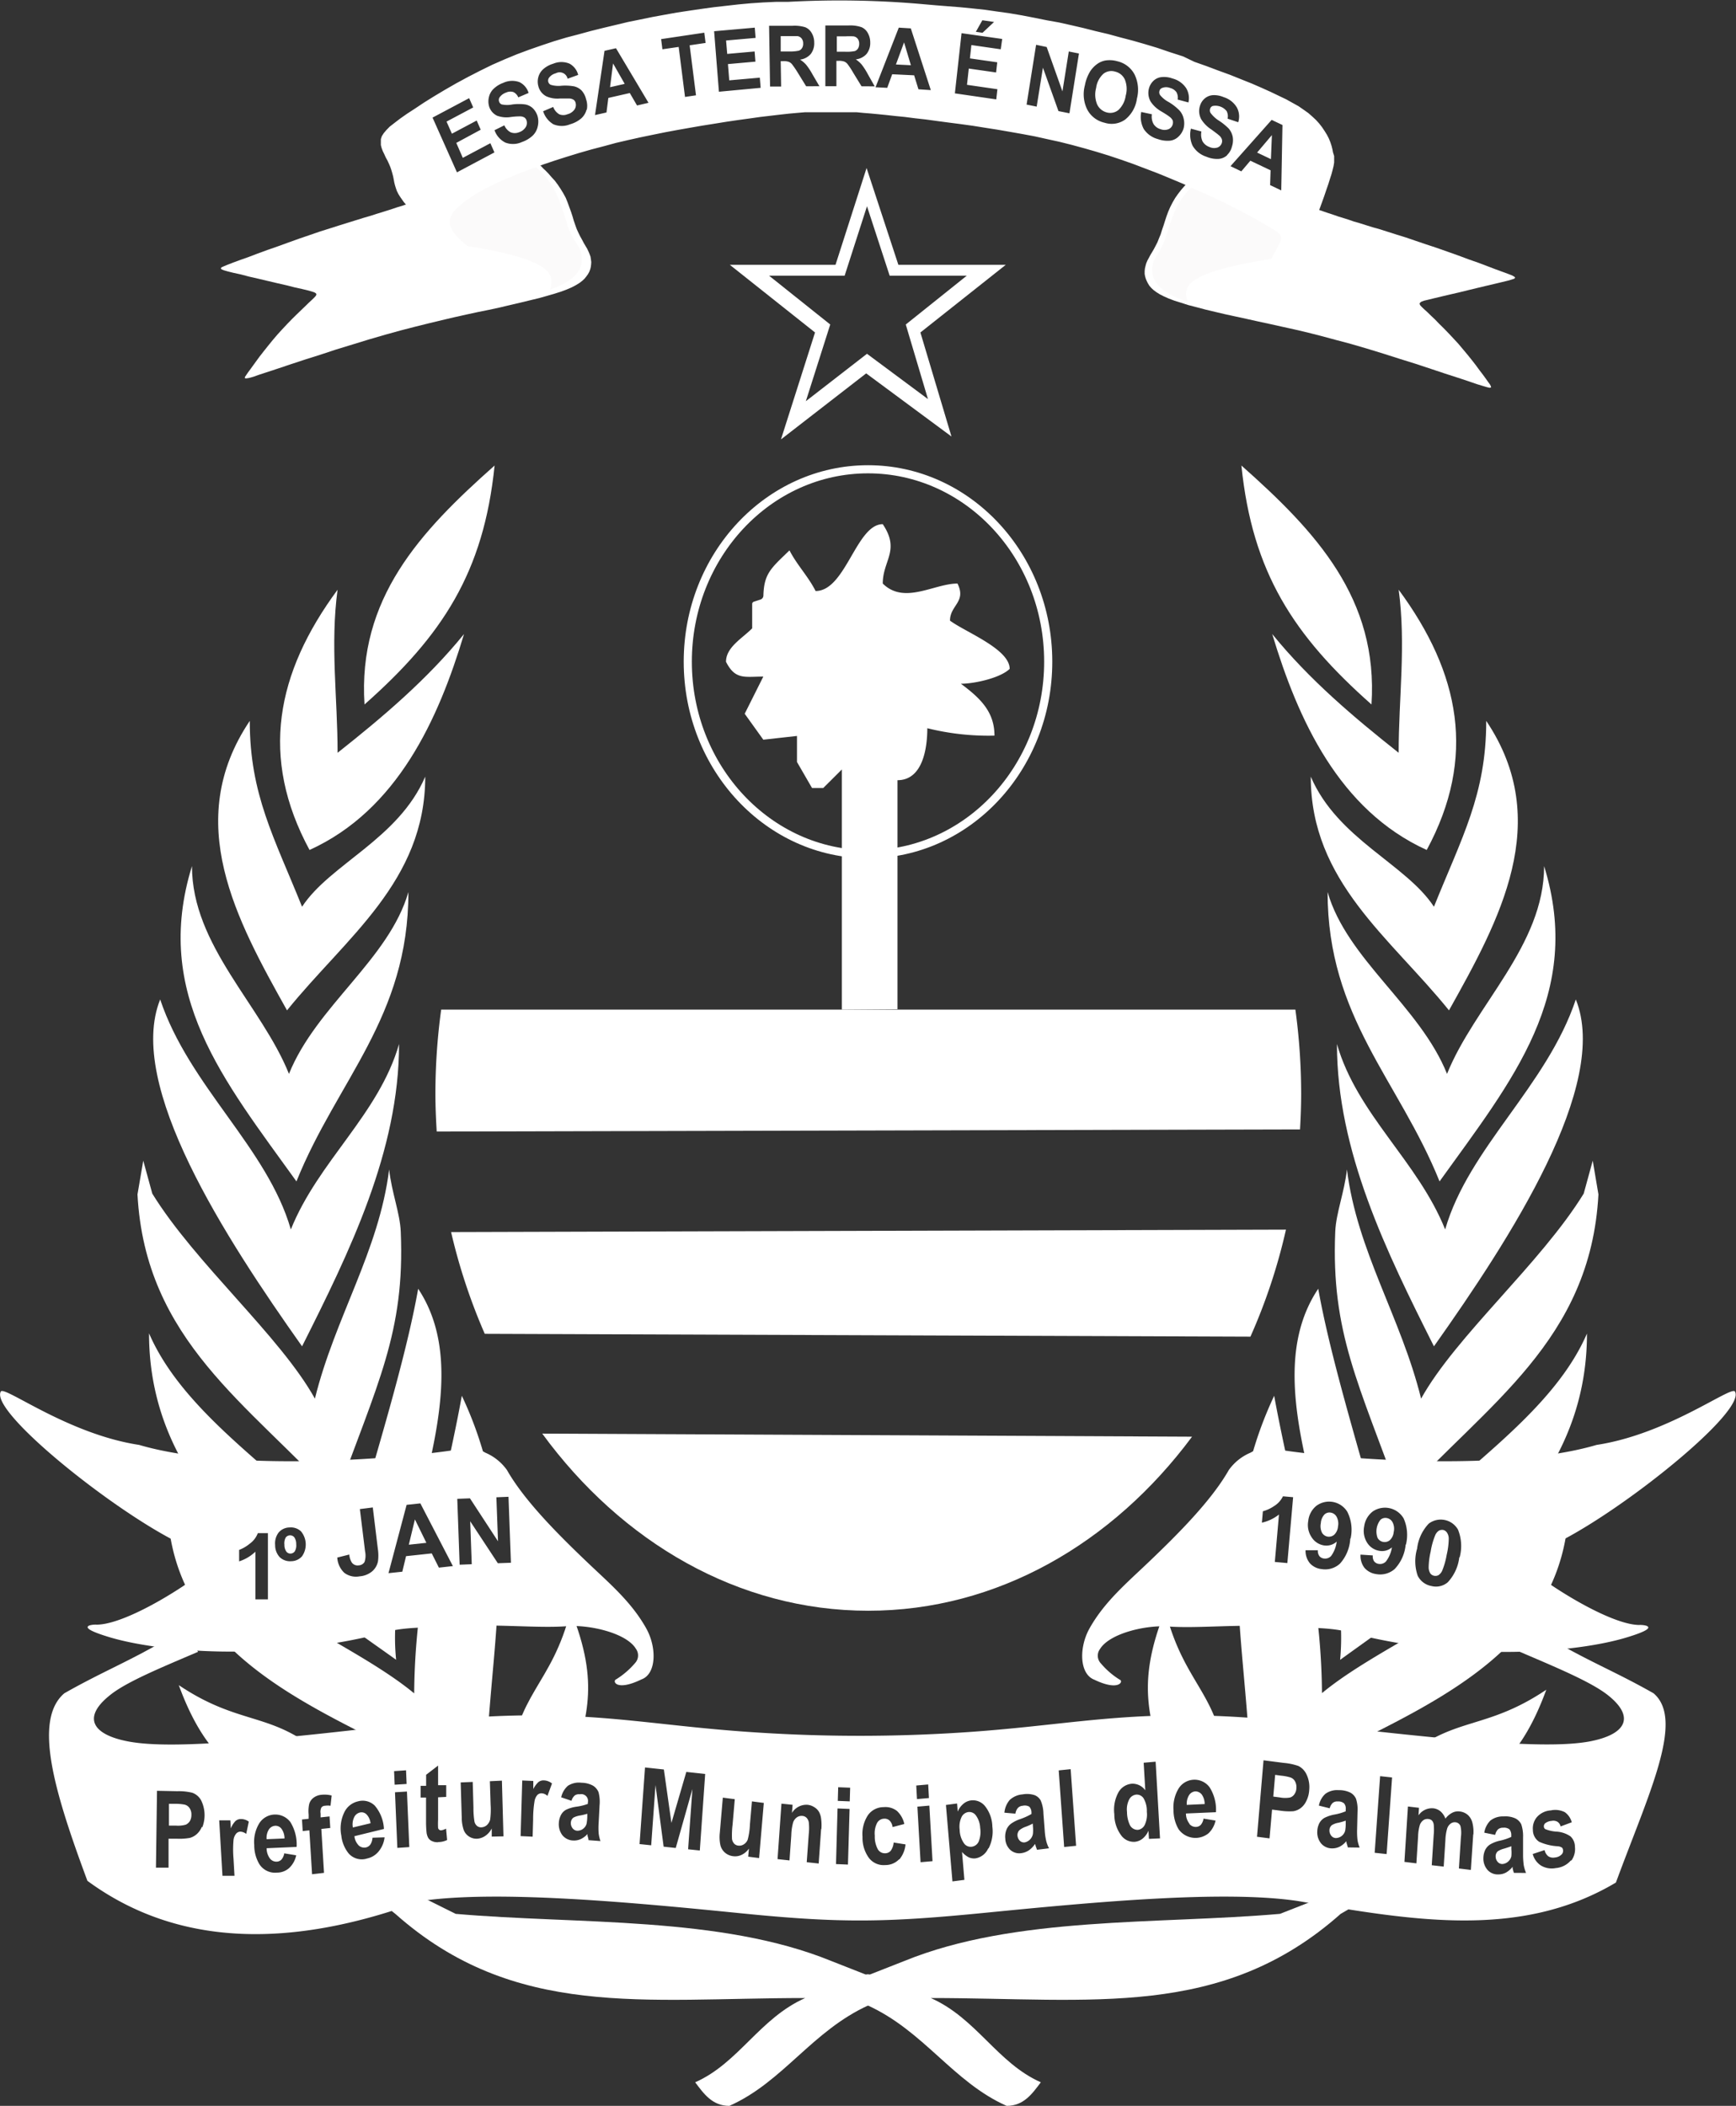 <svg xmlns="http://www.w3.org/2000/svg" xmlns:xlink="http://www.w3.org/1999/xlink" viewBox="0 0 213.51 258.93"><rect x="0" y="0" width="213.51" height="258.93" fill="#333333" stroke="none"/><defs><style>.cls-1,.cls-5{fill:none;}.cls-2{clip-path:url(#clip-path);}.cls-3{fill:#fff;}.cls-3,.cls-4,.cls-5{fill-rule:evenodd;}.cls-4{fill:#f4f2f2;opacity:0.38;}.cls-5{stroke:#fff;stroke-miterlimit:10;}</style><clipPath id="clip-path" transform="translate(-68.98 -99.51)"><rect class="cls-1" width="353.73" height="500.27"/></clipPath></defs><title>Brasao_1</title><g id="Layer_2" data-name="Layer 2"><g id="Layer_1-2" data-name="Layer 1"><g class="cls-2"><path class="cls-3" d="M192.68,132.07H179.47l-3.91-11.9-3.82,11.9h-13l10.48,8.32-4.19,13.15,10.48-8.12L186,153.18l-3.82-12.79Zm-9.57,16.51-7.5-5.57-7.52,5.83,3-9.43-7.52-6h9.29l2.75-8.54,2.79,8.54h9.48l-7.5,6Z" transform="translate(-68.98 -99.51)"/><path class="cls-3" d="M175.62,346.05c7,3.16,10.56,9.46,17.17,12.39,2.1,0,3.15-1.5,4.2-2.9-5.37-2.38-7.9-7.86-13.53-10.36,19.85,0,35.77,2.64,50.41-10.35l4.64-2.7c-2.54,0-.63-.79-3.2-.79l-.46-.82.46.82-8.91,3.49c-15,1.31-32.59.24-46.21,5.8l-4.2,1.65h-.37Z" transform="translate(-68.98 -99.51)"/><path class="cls-3" d="M175.85,346.05c-7,3.16-10.56,9.46-17.17,12.39-2.1,0-3.15-1.5-4.2-2.9,5.37-2.38,7.9-7.86,13.53-10.36-19.85,0-35.77,2.64-50.41-10.35l-3.89-3.07c2.54,0,1.75-.41,4.31-.41l.47-.83-.47.83,7,3.48c15,1.31,32.59.24,46.21,5.8l4.2,1.65h.37Z" transform="translate(-68.98 -99.51)"/><path class="cls-3" d="M215.73,316.33c1.32,0,2.63-.12,3.94-.22-.9-8.51-5.12-9.59-7.37-18.6-3.7,9.19-1.84,13.23-.11,19.79A5.26,5.26,0,0,1,215.73,316.33Z" transform="translate(-68.98 -99.51)"/><path class="cls-3" d="M241.65,315.76c2.12,1.37,4.2,2.78,6.29,3.92a1.62,1.62,0,0,1,.64.7c4.37-2.8,7.71-5.28,10.58-13.11C251.62,312.34,247.78,310.48,241.65,315.76Z" transform="translate(-68.98 -99.51)"/><path class="cls-3" d="M258.63,289c.23.69-2.85.58-3.37,1.08-.36.34-.2.27-.63.67s2.56,3.05,2.11,3.38l-.08,0a3.79,3.79,0,0,1-2.05.9c-.5.09-.89-.52-1.1-.88a2.3,2.3,0,0,1-.17-.39c-7.06,5.32-16.23,9.34-21.77,13.93A83.36,83.36,0,0,0,230.33,294c-1.56,0-3.32.18-4.74-.49-2-.9-2.61-3.18-2.69-5.18s-.43-4.79.61-6.71a4.94,4.94,0,0,1,3.86-2.24c-.59-2.72-1.17-5.46-1.68-8.25-7.42,15.79-3.6,29-2.94,45.4a4,4,0,0,1,2.31-2.08c2.17-.79,4.74-.42,7-.13a1.48,1.48,0,0,1,1,.75c13.31-6.7,28.88-13.42,28.88-31.23A19.62,19.62,0,0,1,258.63,289Z" transform="translate(-68.98 -99.51)"/><path class="cls-3" d="M231.7,282.41a14.08,14.08,0,0,1,5.67.78l.25.11c-2.27-8.11-5.17-17.77-6.51-25.33-4.7,7-2.82,16.19-.52,25.29A1.39,1.39,0,0,1,231.7,282.41Z" transform="translate(-68.98 -99.51)"/><path class="cls-3" d="M241.75,297.85c-2.73-.88-5.52-1.52-8.3-2.19h0a28.75,28.75,0,0,1,.35,7.94C236.4,301.72,239.09,299.82,241.75,297.85Z" transform="translate(-68.98 -99.51)"/><path class="cls-3" d="M245.62,283.75a7.46,7.46,0,0,1,3.86,8c8.26-7.28,14.68-16,14.68-28.27C260.71,271.45,252.56,277.54,245.62,283.75Z" transform="translate(-68.98 -99.51)"/><path class="cls-3" d="M264.87,242.22l-1.11,4.05c-5.29,8.6-15.71,17.49-20,25.21-2.47-10-7.88-18.13-9.12-28.18-.32,2.83-1.34,5.35-1.44,7.65-.52,12.45,2.89,18.62,8,32.88,10.63-11.67,23.41-19.47,24.37-37.46Z" transform="translate(-68.98 -99.51)"/><path class="cls-3" d="M262.79,222.4c-3.59,10.71-13.17,18.21-16.07,28.28-3.38-8.42-10.81-14.12-13.31-22.8,0,13.17,6.09,25.56,11.93,37.17,9.41-13.29,21.68-32.15,17.45-42.65" transform="translate(-68.98 -99.51)"/><path class="cls-3" d="M258.89,206c0,9.79-8.54,17.11-11.94,25.55-3.35-8.34-12.31-14.09-14.69-22.36,0,15.43,8.76,23.13,13.77,35.58,8.94-12.44,17.73-23,12.86-38.77" transform="translate(-68.98 -99.51)"/><path class="cls-3" d="M251.77,188.19c0,9-3,14.28-6.43,22.81-3.43-5.25-11.84-8.3-15.15-16,0,12.91,9.79,19.8,17,28.74,6.2-11.09,12.89-23.21,4.59-35.58" transform="translate(-68.98 -99.51)"/><path class="cls-3" d="M241,172c.92,6.82,0,13.33,0,20.07-5.55-4.39-11-9-15.55-14.6,3.16,10.49,8.2,21.64,19,26.55,6.15-11.38,4.12-21.74-3.45-32" transform="translate(-68.98 -99.51)"/><path class="cls-3" d="M237.66,186.13c.85-13-6.8-21.23-16-29.38,1.34,13.16,6.44,20.92,16,29.38" transform="translate(-68.98 -99.51)"/><path class="cls-3" d="M131.78,317.16c2.5-.09,5,.07,7.48.21,1.74-6.61,3.63-10.64-.09-19.86-2.34,9.38-6.83,10.14-7.47,19.66Z" transform="translate(-68.98 -99.51)"/><path class="cls-3" d="M106.16,320a18.6,18.6,0,0,0,4.19-2.6.69.69,0,0,1,.13-.11l-.79-1c-6.86-6.65-10.7-4.2-18.72-9.58,3.6,9.82,8,11.22,14.14,15.4A3,3,0,0,1,106.16,320Z" transform="translate(-68.98 -99.51)"/><path class="cls-3" d="M129.32,281.82a46,46,0,0,0-3.54-10.69c-.66,3.63-1.44,7.17-2.21,10.69Z" transform="translate(-68.98 -99.51)"/><path class="cls-3" d="M122.14,294.07l-1,0a84.08,84.08,0,0,0-1.22,13.65c-4.41-3.65-11.12-6.94-17.24-10.81l0,0a1,1,0,0,1-1.17.32.68.68,0,0,1-.36-.1,6.1,6.1,0,0,1-1.54-1.22,36.94,36.94,0,0,1-2.38-5.42c-4.11-3-5.9-2.53-7.68-6.65,0,16.83,13.9,23.75,26.66,30.11,4.21-.63,8.48-.14,12.71-.58.43-6.87,1.27-13.21,1.38-19.49C127.56,294,124.85,294.14,122.14,294.07Z" transform="translate(-68.98 -99.51)"/><path class="cls-3" d="M117.79,297.44a9.2,9.2,0,0,1-4.56-.63,4.67,4.67,0,0,1-1.66-1.24l-.37.09c-1,.22-1.37-1.36-1.51-2.36a1.68,1.68,0,0,0-.41-.17c-1.77-.48-1.59-5.58.34-5.81-7.45-7.52-18.2-14.36-22.31-23.87,0,10.7,4.91,18.72,11.65,25.44.16-1.21.68-2.23,1.57-2.23h5.67c2.17,0,2.15,6,0,6h-3.13c4.63,3.94,9.77,7.47,14.63,10.93A26.51,26.51,0,0,1,117.79,297.44Z" transform="translate(-68.98 -99.51)"/><path class="cls-3" d="M121.41,281.15c2-8.39,3.29-16.72-1-23.18-1.23,6.95-3.78,15.68-6,23.36A54.41,54.41,0,0,1,121.41,281.15Z" transform="translate(-68.98 -99.51)"/><path class="cls-3" d="M86.6,242.22l1.11,4.05c5.3,8.6,15.71,17.49,20,25.21,2.47-10,7.88-18.13,9.13-28.18.31,2.83,1.33,5.35,1.43,7.65.53,12.45-2.89,18.62-8,32.88-10.64-11.67-23.42-19.47-24.38-37.46Z" transform="translate(-68.98 -99.51)"/><path class="cls-3" d="M88.68,222.4c3.59,10.71,13.17,18.21,16.07,28.28,3.39-8.42,10.81-14.12,13.31-22.8,0,13.17-6.09,25.56-11.93,37.17-9.41-13.29-21.68-32.15-17.45-42.65" transform="translate(-68.98 -99.51)"/><path class="cls-3" d="M92.59,206c0,9.79,8.54,17.11,11.93,25.55,3.36-8.34,12.31-14.09,14.69-22.36,0,15.43-8.76,23.13-13.77,35.58-8.94-12.44-17.73-23-12.85-38.77" transform="translate(-68.98 -99.51)"/><path class="cls-3" d="M99.7,188.19c0,9,3,14.28,6.43,22.81,3.44-5.25,11.84-8.3,15.15-16,0,12.91-9.79,19.8-17,28.74-6.2-11.09-12.89-23.21-4.59-35.58" transform="translate(-68.98 -99.51)"/><path class="cls-3" d="M110.5,172c-.92,6.82,0,13.33,0,20.07,5.55-4.39,11-9,15.55-14.6-3.15,10.49-8.2,21.64-19,26.55-6.15-11.38-4.12-21.74,3.45-32" transform="translate(-68.98 -99.51)"/><path class="cls-3" d="M113.81,186.13c-.84-13,6.8-21.23,16-29.38-1.34,13.16-6.44,20.92-16,29.38" transform="translate(-68.98 -99.51)"/><path class="cls-3" d="M104.63,288.29a.65.65,0,0,0-.51.27,1.48,1.48,0,0,0-.16.88,1.43,1.43,0,0,0,.24.85.62.62,0,0,0,.53.24.66.66,0,0,0,.51-.28,1.47,1.47,0,0,0,.17-.88,1.43,1.43,0,0,0-.24-.85A.66.66,0,0,0,104.63,288.29Z" transform="translate(-68.98 -99.51)"/><path class="cls-3" d="M148.46,299.73c-1.83-3.28-4.57-5.57-7.25-8.13-3.63-3.46-7.75-7.59-9.88-11.34a6.27,6.27,0,0,0-2.65-2.13,4.14,4.14,0,0,0-3.16-.43c-7,1.14-27.73,2.9-39.43-.53-8.71-1.32-16.44-7.21-17-6.58-1.86,3,22.44,21.39,26.35,19.81,3.76-.71-9.55,8.87-14.57,8.87a2.83,2.83,0,0,0-.87.09c-.57.22-.27.63,2.4,1.44,6,1.82,19.68,3.09,33.79-.52,2.4-.82,6.07-.62,9.44-.82,4.62-.28,9.55.27,13.11,0,2.75-.2,7.28.83,8.45,2.78a1.38,1.38,0,0,1-.11,1.76,9.94,9.94,0,0,1-2.33,2c-.48.2,0,1.52,3.13,0C149.71,305.34,149.78,302.09,148.46,299.73Zm-48.07-3.57V290.3a5.17,5.17,0,0,1-2,1.19v-1.41a4.63,4.63,0,0,0,1.3-.76,2.84,2.84,0,0,0,1-1.3h1.24l0,8.14Zm5.74-5.3a1.79,1.79,0,0,1-1.34.61,1.83,1.83,0,0,1-1.4-.49,2.14,2.14,0,0,1-.57-1.5,2.17,2.17,0,0,1,.44-1.55,1.79,1.79,0,0,1,1.35-.61,1.81,1.81,0,0,1,1.39.48,2.53,2.53,0,0,1,.13,3.06Zm9.34.61a2.19,2.19,0,0,1-.7,1.23,2.72,2.72,0,0,1-1.56.63,2.38,2.38,0,0,1-1.88-.43,2.8,2.8,0,0,1-.87-1.88l1.48-.37a2.16,2.16,0,0,0,.32,1,.88.88,0,0,0,.84.33.87.87,0,0,0,.71-.41,2.48,2.48,0,0,0,.07-1.31l-.64-5.2,1.59-.2.62,5.09A5.46,5.46,0,0,1,115.47,291.47Zm7.49.79-.88-1.75-3.16.34-.46,1.91-1.7.18,2.23-8.4,1.69-.18,4,7.71Zm7.25-.54-3.4-5.16.19,5.28-1.49.06-.29-8.1,1.56-.06,3.45,5.28-.2-5.41,1.49-.06.3,8.11Z" transform="translate(-68.98 -99.51)"/><polygon class="cls-3" points="50.28 189.93 52.44 189.7 51.03 186.82 50.28 189.93"/><path class="cls-3" d="M232.62,285.49a.88.88,0,0,0-.75.24,1.69,1.69,0,0,0-.44,1.06,1.8,1.8,0,0,0,.15,1.19,1,1,0,0,0,.71.47,1,1,0,0,0,.8-.25,1.58,1.58,0,0,0,.45-1,1.79,1.79,0,0,0-.18-1.21A1,1,0,0,0,232.62,285.49Z" transform="translate(-68.98 -99.51)"/><path class="cls-3" d="M239.53,286.16a.9.9,0,0,0-.76.21,2.31,2.31,0,0,0-.36,2.24,1,1,0,0,0,1.5.28,1.55,1.55,0,0,0,.48-1,1.75,1.75,0,0,0-.14-1.21A1,1,0,0,0,239.53,286.16Z" transform="translate(-68.98 -99.51)"/><path class="cls-3" d="M256,290.4c3.91,1.58,28.22-16.83,26.35-19.81-.57-.63-8.29,5.26-17,6.58-11.7,3.43-32.41,1.67-39.43.53a4.11,4.11,0,0,0-3.15.43,6.24,6.24,0,0,0-2.66,2.13c-2.13,3.75-6.25,7.88-9.88,11.34-2.68,2.56-5.41,4.85-7.25,8.13-1.32,2.36-1.25,5.61.59,6.31,3.08,1.48,3.61.16,3.13,0a9.69,9.69,0,0,1-2.32-2,1.37,1.37,0,0,1-.12-1.76c1.18-1.95,5.7-3,8.46-2.78,3.55.25,8.49-.3,13.1,0,3.37.2,7,0,9.45.82,14.1,3.61,27.83,2.34,33.78.52,2.67-.81,3-1.22,2.4-1.44a2.83,2.83,0,0,0-.87-.09C265.59,299.27,252.28,289.69,256,290.4Zm-28.69,1.3-1.54-.14.51-5.83a5.23,5.23,0,0,1-2.1,1l.12-1.4a4.62,4.62,0,0,0,1.38-.64,2.89,2.89,0,0,0,1.09-1.2l1.25.11Zm7.74-3a5,5,0,0,1-1.26,3.06,2.68,2.68,0,0,1-2.26.68,2.26,2.26,0,0,1-1.45-.72,2.4,2.4,0,0,1-.53-1.6l1.51,0a1.1,1.1,0,0,0,.19.72.84.84,0,0,0,.57.3,1,1,0,0,0,.88-.32,3.81,3.81,0,0,0,.68-1.76,1.89,1.89,0,0,1-1.55.47,2.2,2.2,0,0,1-1.53-1,2.69,2.69,0,0,1-.42-2,2.75,2.75,0,0,1,1-1.87,2.63,2.63,0,0,1,3.81.74A4.91,4.91,0,0,1,235.09,288.67Zm6.81.74a5,5,0,0,1-1.36,3,2.71,2.71,0,0,1-2.28.61,2.31,2.31,0,0,1-1.43-.77,2.45,2.45,0,0,1-.48-1.62l1.51.1a1.1,1.1,0,0,0,.16.72.86.86,0,0,0,.57.32,1,1,0,0,0,.88-.29,3.77,3.77,0,0,0,.74-1.74,1.85,1.85,0,0,1-1.56.42,2.18,2.18,0,0,1-1.49-1,2.72,2.72,0,0,1-.36-2,2.77,2.77,0,0,1,1.06-1.84,2.66,2.66,0,0,1,3.8.87A5,5,0,0,1,241.9,289.41Zm6.6,1.54a5.43,5.43,0,0,1-1.43,3.09,2.24,2.24,0,0,1-2,.45,2.35,2.35,0,0,1-1.69-1.27,5.48,5.48,0,0,1-.07-3.33,5.36,5.36,0,0,1,1.43-3.07,2.44,2.44,0,0,1,3.6.74A5.35,5.35,0,0,1,248.5,291Z" transform="translate(-68.98 -99.51)"/><path class="cls-3" d="M246.49,287.63a.82.82,0,0,0-.53.08,1.22,1.22,0,0,0-.46.56,8.85,8.85,0,0,0-.56,2,9.1,9.1,0,0,0-.25,1.95,1.41,1.41,0,0,0,.22.77.76.76,0,0,0,.45.27.8.8,0,0,0,.53-.07,1.28,1.28,0,0,0,.47-.57,9.25,9.25,0,0,0,.55-1.95,9,9,0,0,0,.25-1.95,1.33,1.33,0,0,0-.22-.77A.77.77,0,0,0,246.49,287.63Z" transform="translate(-68.98 -99.51)"/><path class="cls-3" d="M196,323.73a6.63,6.63,0,0,1-.87.39,2.48,2.48,0,0,0-.77.42.85.85,0,0,0-.24.67,1,1,0,0,0,.29.63.72.72,0,0,0,.61.2,1.29,1.29,0,0,0,1-1.06,4.65,4.65,0,0,0,0-.89Z" transform="translate(-68.98 -99.51)"/><path class="cls-3" d="M189,322.72a1,1,0,0,0-.91-.41,1.1,1.1,0,0,0-.85.62,2.77,2.77,0,0,0-.23,1.56,3,3,0,0,0,.52,1.65,1,1,0,0,0,1,.43,1.09,1.09,0,0,0,.81-.61,3.2,3.2,0,0,0,.19-1.7A2.8,2.8,0,0,0,189,322.72Z" transform="translate(-68.98 -99.51)"/><path class="cls-3" d="M209.62,320.61a1,1,0,0,0-.92-.44,1.1,1.1,0,0,0-.84.59,2.69,2.69,0,0,0-.27,1.55,3.78,3.78,0,0,0,.34,1.57,1.06,1.06,0,0,0,1,.62,1.08,1.08,0,0,0,.84-.61,3,3,0,0,0,.26-1.61A3.08,3.08,0,0,0,209.62,320.61Z" transform="translate(-68.98 -99.51)"/><path class="cls-3" d="M227.66,318.05a5.68,5.68,0,0,0-1.1-.21l-.75-.1-.23,2.67.85.11a3.26,3.26,0,0,0,1.23,0,1,1,0,0,0,.52-.4,1.34,1.34,0,0,0,.24-.71,1.49,1.49,0,0,0-.17-.88A1,1,0,0,0,227.66,318.05Z" transform="translate(-68.98 -99.51)"/><path class="cls-3" d="M102.83,324a1,1,0,0,0-.79.47,1.92,1.92,0,0,0-.27,1.18l2.2-.09a2,2,0,0,0-.37-1.19A.91.91,0,0,0,102.83,324Z" transform="translate(-68.98 -99.51)"/><path class="cls-3" d="M91.63,321.39a5.71,5.71,0,0,0-1.12-.09l-.75,0,0,2.68.85,0a3.44,3.44,0,0,0,1.23-.12,1.2,1.2,0,0,0,.5-.45,1.47,1.47,0,0,0,.18-.74,1.35,1.35,0,0,0-.23-.85A1,1,0,0,0,91.63,321.39Z" transform="translate(-68.98 -99.51)"/><path class="cls-3" d="M114.05,322.59a.86.86,0,0,0-.81-.22,1.05,1.05,0,0,0-.72.62,2,2,0,0,0-.14,1.22l2.17-.52A1.83,1.83,0,0,0,114.05,322.59Z" transform="translate(-68.98 -99.51)"/><path class="cls-3" d="M139.5,323a.82.82,0,0,0-.31.62,1,1,0,0,0,.2.67.77.77,0,0,0,.58.32,1.18,1.18,0,0,0,1.15-.85,5.1,5.1,0,0,0,.09-.88l0-.36a6.76,6.76,0,0,1-.91.22A2.59,2.59,0,0,0,139.5,323Z" transform="translate(-68.98 -99.51)"/><path class="cls-3" d="M216,319.77a1,1,0,0,0-.78.47,2,2,0,0,0-.28,1.19l2.2-.1a2,2,0,0,0-.36-1.18A1,1,0,0,0,216,319.77Z" transform="translate(-68.98 -99.51)"/><path class="cls-3" d="M254,326.8a2.83,2.83,0,0,0-.8.33.81.81,0,0,0-.27.65,1,1,0,0,0,.24.65.74.74,0,0,0,.59.27,1.17,1.17,0,0,0,.75-.34,1.21,1.21,0,0,0,.35-.61,4.65,4.65,0,0,0,0-.88v-.36C254.68,326.59,254.38,326.68,254,326.8Z" transform="translate(-68.98 -99.51)"/><path class="cls-3" d="M232.79,323.92a.8.8,0,0,0-.3.64,1,1,0,0,0,.22.66.73.73,0,0,0,.58.29,1.21,1.21,0,0,0,1.13-.9,4.72,4.72,0,0,0,.07-.88v-.36a8.8,8.8,0,0,1-.9.26A2.13,2.13,0,0,0,232.79,323.92Z" transform="translate(-68.98 -99.51)"/><path class="cls-3" d="M272.35,307.71c-4.38-2.49-7.52-3.73-11.9-6.23-.69,1.38-3.86-.24-4.55,1.13,4.37,1.87,8.76,3.69,10.82,5.32,3.42,2.7,2.27,4.86-2.29,5.71-5.48,1-17.48-.17-37.68-2.57-17.27-1.71-24.57.38-38,1.36a194.46,194.46,0,0,1-26.66.1c-14.48-.91-21.65-3.24-39.6-1.46-20.2,2.4-32.2,3.6-37.69,2.57-4.55-.85-5.7-3-2.28-5.71,2-1.63,6.45-3.45,10.82-5.32-.69-1.37-3.87.25-4.56-1.13-4.38,2.5-7.51,3.74-11.89,6.23-3.87,3.3-1.2,12.19,2.84,23.06,11.29,8.29,25.35,8.25,41,2.48,9.58-1.4,26.53.22,39.59,1.53,12.13,1.21,17.63,1.12,29.91-.09,13.08-1.29,29.22-2.81,38.36-1.44,13.62,2.28,27.17,4.85,39.13-2.27C271.72,320.1,276.22,311,272.35,307.71ZM93.8,324.14a2.4,2.4,0,0,1-.66.92,2.13,2.13,0,0,1-.81.43,7.12,7.12,0,0,1-1.62.1l-1,0,0,3.56-1.55,0,.13-9.45,2.49.05a6.88,6.88,0,0,1,1.85.19,2,2,0,0,1,1.09.94,4.13,4.13,0,0,1,.14,3.31Zm5.46.86a1.27,1.27,0,0,0-.71-.28A.72.72,0,0,0,98,325a1.47,1.47,0,0,0-.3.76,13.26,13.26,0,0,0,0,2.29l.12,2.1-1.48,0-.4-6.82,1.37,0,.06,1a2.64,2.64,0,0,1,.58-.92,1,1,0,0,1,.63-.24,1.64,1.64,0,0,1,1,.32Zm2.9,3a1,1,0,0,0,.86.41.83.83,0,0,0,.58-.26,1.54,1.54,0,0,0,.34-.76l1.47.24a3,3,0,0,1-.85,1.55,2.24,2.24,0,0,1-1.51.58,2.29,2.29,0,0,1-2.19-1.07,4.54,4.54,0,0,1-.61-2.33,4.37,4.37,0,0,1,.64-2.7,2.33,2.33,0,0,1,3.8-.12,5.23,5.23,0,0,1,.77,3.06l-3.69.16A2.15,2.15,0,0,0,102.16,328Zm7.47-6.46a2.26,2.26,0,0,0-.68,0,.55.55,0,0,0-.45.23,1.19,1.19,0,0,0-.09.72l0,.48,1.1-.12.09,1.42-1.1.12.33,5.4-1.47.17-.33-5.4-.82.09-.09-1.42.82-.09,0-.52a4.14,4.14,0,0,1,.07-1.3,1.45,1.45,0,0,1,.51-.75,1.88,1.88,0,0,1,1-.38,3.51,3.51,0,0,1,1.25.09Zm5.93,5.6a2.5,2.5,0,0,1-1.42.88,2.15,2.15,0,0,1-2.29-.63,4.19,4.19,0,0,1-.89-2.18,4.53,4.53,0,0,1,.33-2.79A2.48,2.48,0,0,1,113,321a2.12,2.12,0,0,1,2.08.53,4.77,4.77,0,0,1,1.12,2.86l-3.63.89a1.91,1.91,0,0,0,.53,1.14,1,1,0,0,0,.9.24.9.9,0,0,0,.54-.37,1.69,1.69,0,0,0,.25-.82l1.49-.05A3.32,3.32,0,0,1,115.56,327.14Zm1.89-9.86,1.47-.1.07,1.68-1.47.09Zm.4,9.44-.29-6.84,1.47-.09.29,6.83Zm5-.7a1.52,1.52,0,0,1-.72-.13,1,1,0,0,1-.48-.4,1.82,1.82,0,0,1-.21-.69,12.53,12.53,0,0,1-.06-1.27l0-3-.67,0,0-1.44.68,0v-1.36l1.47-1.13,0,2.41,1,0,0,1.44-1,.05,0,2.76a9.5,9.5,0,0,0,0,1,.38.38,0,0,0,.13.22.38.38,0,0,0,.25.08,1.78,1.78,0,0,0,.6-.21l.13,1.4A2.45,2.45,0,0,1,122.89,326Zm6.61-.69,0-1a2.45,2.45,0,0,1-.78.9,2,2,0,0,1-1,.36,1.68,1.68,0,0,1-1-.26,1.66,1.66,0,0,1-.67-.82,4.7,4.7,0,0,1-.24-1.51l-.13-4.33,1.48-.06.09,3.14a10,10,0,0,0,.13,1.77,1,1,0,0,0,.31.5.77.77,0,0,0,.55.17,1.08,1.08,0,0,0,.67-.28,1.46,1.46,0,0,0,.39-.65,9.37,9.37,0,0,0,.06-1.86l-.09-2.88,1.48-.07.19,6.85Zm6.85-5a1.08,1.08,0,0,0-.69-.32.73.73,0,0,0-.53.18,1.54,1.54,0,0,0-.36.74,13.53,13.53,0,0,0-.18,2.29l-.06,2.12-1.48-.07.2-6.84,1.36.06,0,1a2.85,2.85,0,0,1,.65-.88,1,1,0,0,1,.65-.19,1.64,1.64,0,0,1,1,.38Zm5.05,5.44q0-.18-.12-.54a2.19,2.19,0,0,1,0-.22,2.64,2.64,0,0,1-.84.63,2,2,0,0,1-.93.17,1.77,1.77,0,0,1-1.33-.66,2.25,2.25,0,0,1-.43-1.49,2.41,2.41,0,0,1,.27-1,1.53,1.53,0,0,1,.66-.65,4.49,4.49,0,0,1,1.19-.35,6.59,6.59,0,0,0,1.45-.35v-.18a.83.83,0,0,0-1-1,.85.85,0,0,0-.62.15,1.32,1.32,0,0,0-.39.65L138,320.5a2.63,2.63,0,0,1,.83-1.42,2.49,2.49,0,0,1,1.66-.37,3,3,0,0,1,1.46.38,1.73,1.73,0,0,1,.64.77,4.63,4.63,0,0,1,.13,1.64l-.11,2.11a8.82,8.82,0,0,0,0,1.33,4.67,4.67,0,0,0,.22.94Zm13.69,1.27-1.44-.15.53-7.41-2.05,7.25-1.49-.16-1-7.58-.53,7.41-1.43-.15.67-9.42,2.32.25.93,6.57,1.83-6.27,2.32.25Zm7.29.93L161,327.8l.09-1a2.25,2.25,0,0,1-.87.76,1.84,1.84,0,0,1-1.07.18,1.86,1.86,0,0,1-1-.43,1.79,1.79,0,0,1-.57-.93,4.79,4.79,0,0,1-.07-1.53l.37-4.31,1.47.19-.27,3.13a10.41,10.41,0,0,0-.07,1.77,1.08,1.08,0,0,0,.25.55.81.81,0,0,0,.53.26,1,1,0,0,0,.69-.17,1.17,1.17,0,0,0,.46-.57,8.17,8.17,0,0,0,.27-1.83l.25-2.87,1.46.19Zm7.63-3.57-.3,4.24-1.47-.16.25-3.48a6.46,6.46,0,0,0,0-1.44,1.07,1.07,0,0,0-.27-.54.8.8,0,0,0-.49-.23,1,1,0,0,0-.71.18,1.27,1.27,0,0,0-.46.64,6.58,6.58,0,0,0-.22,1.56l-.22,3.09-1.47-.16.48-6.82,1.37.14-.08,1a2.09,2.09,0,0,1,1.92-1,1.91,1.91,0,0,1,.87.32,1.57,1.57,0,0,1,.57.61,2.27,2.27,0,0,1,.23.79A6.09,6.09,0,0,1,170,324.41Zm3.3,4.37-1.47-.06.19-6.84,1.48.06Zm.22-7.77-1.47-.06.05-1.68,1.47.06Zm6.06,7.13a2.33,2.33,0,0,1-1.69.7,2.28,2.28,0,0,1-2-.86,4.19,4.19,0,0,1-.8-2.6,4.24,4.24,0,0,1,.66-2.66,2.34,2.34,0,0,1,1.94-1,2.3,2.3,0,0,1,1.63.46,3.06,3.06,0,0,1,.91,1.61l-1.44.38a1.39,1.39,0,0,0-.36-.79.88.88,0,0,0-.68-.24,1,1,0,0,0-.86.51,2.78,2.78,0,0,0-.29,1.57,3.25,3.25,0,0,0,.39,1.71,1,1,0,0,0,.9.46.9.9,0,0,0,.68-.32,2,2,0,0,0,.35-1l1.46.23A3.38,3.38,0,0,1,179.59,328.14Zm2.12-9.08,1.47-.13.09,1.67-1.47.13Zm.53,9.43-.39-6.83,1.47-.13.39,6.83Zm8.32-1.7A2.09,2.09,0,0,1,189,328a1.61,1.61,0,0,1-.85-.11,2.78,2.78,0,0,1-.85-.67l.29,3.43-1.47.19-.8-9.4,1.37-.18.08,1a2.44,2.44,0,0,1,.65-.92,1.79,1.79,0,0,1,1-.46,1.91,1.91,0,0,1,1.72.72,4.21,4.21,0,0,1,.89,2.51A4.57,4.57,0,0,1,190.56,326.79Zm6,.17-.18-.51c0-.1-.06-.17-.07-.2a2.88,2.88,0,0,1-.74.77,2.17,2.17,0,0,1-.9.35,1.65,1.65,0,0,1-1.4-.4,2,2,0,0,1-.61-1.38,2.3,2.3,0,0,1,.13-1.06,1.72,1.72,0,0,1,.57-.77,4.36,4.36,0,0,1,1.13-.57,7.75,7.75,0,0,0,1.39-.63l0-.18a1.07,1.07,0,0,0-.27-.72,1.11,1.11,0,0,0-.81-.11.89.89,0,0,0-.59.27,1.31,1.31,0,0,0-.3.7l-1.36-.12a2.81,2.81,0,0,1,.65-1.56,2.61,2.61,0,0,1,1.59-.69,3,3,0,0,1,1.49.1,1.49,1.49,0,0,1,.73.64,4.29,4.29,0,0,1,.34,1.59l.16,2.1a7.65,7.65,0,0,0,.19,1.32,4.06,4.06,0,0,0,.34.88Zm3.34-.34-.67-9.42,1.47-.15.67,9.42Zm10.43-1-.06-1a2.55,2.55,0,0,1-.76,1,1.8,1.8,0,0,1-.91.36,1.91,1.91,0,0,1-1.7-.81,4.32,4.32,0,0,1-.83-2.58,4.48,4.48,0,0,1,.51-2.7,2.09,2.09,0,0,1,1.63-1.05,1.93,1.93,0,0,1,1.67.81l-.2-3.39,1.47-.13.54,9.43Zm4.94-1.88a1,1,0,0,0,.86.41.84.84,0,0,0,.58-.26,1.54,1.54,0,0,0,.33-.76l1.48.24a3.06,3.06,0,0,1-.85,1.55,2.55,2.55,0,0,1-3.7-.49,4.65,4.65,0,0,1-.62-2.34,4.48,4.48,0,0,1,.65-2.7,2.31,2.31,0,0,1,3.79-.11,5.15,5.15,0,0,1,.78,3.06l-3.69.16A2,2,0,0,0,215.3,323.78ZM230,319.6a3.46,3.46,0,0,1-.39,1.42,2.28,2.28,0,0,1-.72.85,2.1,2.1,0,0,1-.84.34,7.4,7.4,0,0,1-1.62-.07l-1-.13-.31,3.54-1.54-.2.8-9.4,2.48.32a7.34,7.34,0,0,1,1.82.38,2.21,2.21,0,0,1,1,1.06A3.6,3.6,0,0,1,230,319.6Zm4.74,7.06c0-.12-.08-.3-.14-.53s0-.18-.05-.22a2.56,2.56,0,0,1-.81.66,2,2,0,0,1-.92.21,1.75,1.75,0,0,1-1.35-.6,2.15,2.15,0,0,1-.48-1.47,2.44,2.44,0,0,1,.24-1,1.68,1.68,0,0,1,.64-.68,4.58,4.58,0,0,1,1.18-.4,6.82,6.82,0,0,0,1.44-.41V322a1,1,0,0,0-.2-.75,1.06,1.06,0,0,0-.78-.24.85.85,0,0,0-.62.18,1.35,1.35,0,0,0-.37.66l-1.33-.33a2.58,2.58,0,0,1,.8-1.45,2.45,2.45,0,0,1,1.64-.45,3.06,3.06,0,0,1,1.46.32,1.6,1.6,0,0,1,.67.75,4.41,4.41,0,0,1,.18,1.62l-.05,2.12a9.31,9.31,0,0,0,.05,1.33,4.43,4.43,0,0,0,.26.92Zm4.78.82-1.47-.16.67-9.42,1.47.16Zm10.65-2.41-.29,4.36-1.47-.18.25-3.89a3.68,3.68,0,0,0-.06-1.33.72.72,0,0,0-.61-.46.82.82,0,0,0-.59.16,1.21,1.21,0,0,0-.44.63,5.73,5.73,0,0,0-.21,1.39l-.21,3.27-1.47-.17.24-3.74a6.46,6.46,0,0,0,0-1.29.94.94,0,0,0-.21-.46.74.74,0,0,0-.44-.19.88.88,0,0,0-.63.15,1.2,1.2,0,0,0-.43.6,5.4,5.4,0,0,0-.21,1.39l-.21,3.31-1.47-.18.43-6.81,1.36.16-.06.93a2,2,0,0,1,1.8-.87,1.66,1.66,0,0,1,.91.38,2.18,2.18,0,0,1,.6.89,2.53,2.53,0,0,1,.84-.72,1.55,1.55,0,0,1,.92-.16,1.82,1.82,0,0,1,1,.43,1.92,1.92,0,0,1,.57,1A4.55,4.55,0,0,1,250.19,325.07Zm5,4.72q-.06-.18-.15-.54c0-.1,0-.17,0-.21a2.86,2.86,0,0,1-.8.7,1.93,1.93,0,0,1-.91.24,1.7,1.7,0,0,1-1.37-.54,2.13,2.13,0,0,1-.52-1.44,2.48,2.48,0,0,1,.21-1,1.68,1.68,0,0,1,.63-.71,4.12,4.12,0,0,1,1.16-.45,6.85,6.85,0,0,0,1.43-.47v-.18a1.14,1.14,0,0,0-.22-.75,1.1,1.1,0,0,0-.8-.2.9.9,0,0,0-.61.2,1.39,1.39,0,0,0-.35.68l-1.34-.27a2.7,2.7,0,0,1,.75-1.49,2.49,2.49,0,0,1,1.64-.51,2.93,2.93,0,0,1,1.47.26,1.62,1.62,0,0,1,.69.71,4.59,4.59,0,0,1,.22,1.62v2.11a9.34,9.34,0,0,0,.09,1.33,4.75,4.75,0,0,0,.28.92Zm7-1.52a2.72,2.72,0,0,1-1.84.93,2.58,2.58,0,0,1-1.84-.32,2.4,2.4,0,0,1-1-1.41l1.46-.48a1.32,1.32,0,0,0,.44.75,1.08,1.08,0,0,0,.82.16,1.32,1.32,0,0,0,.84-.38.63.63,0,0,0,.17-.5.5.5,0,0,0-.13-.33,1.09,1.09,0,0,0-.51-.17,6.42,6.42,0,0,1-2.31-.56,1.74,1.74,0,0,1-.76-1.44,2.17,2.17,0,0,1,.47-1.56,2.49,2.49,0,0,1,1.73-.85,2.6,2.6,0,0,1,1.73.22,2.22,2.22,0,0,1,.85,1.24l-1.37.51a.93.93,0,0,0-.37-.56,1,1,0,0,0-.73-.12,1.46,1.46,0,0,0-.82.31.51.51,0,0,0-.14.39.39.39,0,0,0,.17.31,4.39,4.39,0,0,0,1.41.31,3.41,3.41,0,0,1,1.69.58,1.74,1.74,0,0,1,.55,1.27A2.43,2.43,0,0,1,262.25,328.27Z" transform="translate(-68.98 -99.51)"/><polygon class="cls-3" points="37.13 35.53 37.83 35.7 38.34 35.84 38.69 35.96 38.87 36.08 38.92 36.22 38.83 36.39 38.64 36.6 38.36 36.87 37.97 37.23 37.53 37.66 37.04 38.13 36.49 38.66 35.91 39.23 35.31 39.85 34.71 40.49 34.1 41.16 33.53 41.83 32.97 42.52 32.46 43.16 31.95 43.81 31.51 44.41 31.12 44.95 30.77 45.43 30.47 45.84 30.26 46.15 30.12 46.36 30.12 46.5 30.26 46.53 30.59 46.48 31.12 46.34 31.88 46.07 32.9 45.74 34.2 45.31 35.75 44.79 37.48 44.22 39.38 43.62 41.35 42.97 43.38 42.35 45.4 41.73 47.36 41.16 49.24 40.64 51.02 40.18 52.71 39.76 54.33 39.37 55.86 39.01 57.34 38.68 58.77 38.37 60.16 38.09 61.5 37.8 62.8 37.49 64.05 37.2 65.2 36.92 66.32 36.65 67.31 36.37 68.24 36.1 69.05 35.84 69.74 35.58 70.34 35.32 70.85 35.05 71.27 34.79 71.61 34.53 71.89 34.27 72.12 33.98 72.31 33.72 72.47 33.43 72.59 33.12 72.66 32.84 72.7 32.53 72.72 32.22 72.68 31.91 72.63 31.57 72.52 31.26 72.38 30.93 72.22 30.59 72.01 30.24 71.8 29.88 71.59 29.48 71.36 29.07 71.15 28.64 70.94 28.19 70.76 27.69 70.57 27.14 70.41 26.59 70.23 26.04 70.02 25.47 69.81 24.89 69.58 24.32 69.28 23.77 68.95 23.23 68.61 22.72 68.24 22.22 67.84 21.79 67.47 21.36 67.13 21.01 66.8 20.7 66.55 20.43 66.32 20.22 66.13 20.08 65.92 20.01 65.64 20.01 65.3 20.05 64.79 20.2 64.14 20.39 63.26 20.67 62.17 21.05 60.88 21.48 59.47 21.96 57.96 22.46 56.44 22.96 54.95 23.46 53.54 23.92 52.29 24.35 51.2 24.7 50.3 25.01 49.54 25.28 48.84 25.49 48.22 25.7 47.59 25.9 46.99 26.09 46.3 26.3 45.56 26.54 44.73 26.78 43.8 27.07 42.8 27.38 41.74 27.71 40.61 28.07 39.4 28.45 38.15 28.88 36.83 29.33 35.49 29.81 34.17 30.29 32.88 30.74 31.65 31.19 30.52 31.62 29.5 31.98 28.66 32.29 27.99 32.55 27.53 32.74 27.23 32.88 27.16 33 27.25 33.12 27.55 33.24 28.04 33.38 28.73 33.55 29.61 33.74 30.63 34.01 31.77 34.27 32.95 34.55 34.1 34.82 35.24 35.08 36.26 35.34 37.13 35.53"/><polygon class="cls-3" points="176.35 36.68 175.66 36.85 175.15 36.97 174.82 37.09 174.64 37.23 174.59 37.35 174.66 37.52 174.85 37.73 175.15 38.02 175.52 38.35 175.96 38.78 176.47 39.26 177 39.81 177.58 40.38 178.18 41 178.78 41.64 179.38 42.29 179.96 42.98 180.52 43.65 181.05 44.31 181.53 44.93 181.97 45.53 182.39 46.08 182.74 46.56 183.02 46.96 183.25 47.27 183.36 47.49 183.39 47.63 183.22 47.68 182.9 47.61 182.39 47.46 181.63 47.23 180.59 46.87 179.29 46.44 177.74 45.94 176 45.36 174.13 44.74 172.14 44.12 170.13 43.48 168.11 42.86 166.15 42.29 164.27 41.79 162.49 41.31 160.8 40.88 159.18 40.5 157.63 40.16 156.15 39.83 154.71 39.52 153.32 39.21 151.98 38.92 150.69 38.64 149.46 38.35 148.28 38.07 147.19 37.78 146.18 37.52 145.27 37.23 144.44 36.97 143.75 36.71 143.14 36.44 142.63 36.18 142.22 35.92 141.87 35.66 141.59 35.4 141.36 35.13 141.18 34.84 141.04 34.56 140.92 34.27 140.83 33.96 140.78 33.68 140.78 33.34 140.81 33.03 140.88 32.72 140.97 32.39 141.11 32.05 141.29 31.72 141.48 31.36 141.69 31.01 141.92 30.62 142.13 30.22 142.36 29.77 142.54 29.31 142.75 28.81 142.91 28.29 143.1 27.74 143.28 27.17 143.47 26.59 143.68 26.02 143.93 25.45 144.21 24.9 144.53 24.35 144.88 23.85 145.25 23.37 145.64 22.92 146.01 22.52 146.36 22.16 146.68 21.82 146.96 21.56 147.17 21.37 147.38 21.23 147.59 21.13 147.84 21.13 148.21 21.18 148.7 21.32 149.37 21.54 150.22 21.82 151.31 22.18 152.61 22.61 154.04 23.09 155.55 23.59 157.05 24.09 158.56 24.59 159.94 25.07 161.22 25.47 162.28 25.83 163.18 26.14 163.97 26.4 164.66 26.64 165.29 26.83 165.89 27.02 166.52 27.24 167.19 27.43 167.95 27.67 168.78 27.93 169.71 28.19 170.68 28.5 171.75 28.84 172.88 29.19 174.08 29.6 175.35 30.03 176.65 30.46 177.99 30.93 179.34 31.41 180.63 31.89 181.86 32.32 182.99 32.75 183.99 33.13 184.84 33.44 185.49 33.68 185.98 33.87 186.26 34.03 186.35 34.15 186.23 34.27 185.93 34.37 185.45 34.51 184.75 34.68 183.87 34.89 182.85 35.13 181.72 35.4 180.56 35.68 179.38 35.97 178.25 36.23 177.23 36.47 176.35 36.68"/><path class="cls-4" d="M134.59,119.88c-3.3,1.25-6,1.85-9.74,5.15-1.08,1.42-.84,2.81,1.62,4.73,10.3,1.65,10.78,3.41,10.17,5.36,4-1.41,4-3.18,3.85-4.27s-.69-1.23-1.58-3.2c-.78-2.6-1.66-6-4.32-7.77" transform="translate(-68.98 -99.51)"/><path class="cls-5" d="M175.74,157.21c12.23,0,22.16,10.59,22.16,23.66s-9.93,23.67-22.16,23.67-22.17-10.6-22.17-23.67,9.93-23.66,22.17-23.66" transform="translate(-68.98 -99.51)"/><path class="cls-3" d="M172.52,223.65V194.12l-2.29,2.28h-1.38L167,193.2V190l-4.14.46-2.29-3.19,2.29-4.57c-2.31,0-3.45.43-4.59-1.82,0-1.79,2-2.88,3.22-4.11v-3a.28.28,0,0,1,.19-.27l.85-.28a.52.52,0,0,0,.34-.48c.07-2.76,1-3.41,3.21-5.56.89,1.76,2.31,3.21,3.21,5,3.7,0,5-8.22,8.26-8.22,2.17,3.23,0,4.45,0,7.3,2.65,2.63,6.33,0,9.19,0,1.13,2.26-.92,2.66-.92,4.56,1.87,1.4,7.34,3.48,7.34,5.93-1.12,1.11-4.31,1.83-6,1.83,2.35,1.75,4.13,3.42,4.13,6.38a31.25,31.25,0,0,1-8.26-.91c0,2.43-.55,6.39-3.67,6.39v28.16Z" transform="translate(-68.98 -99.51)"/><path class="cls-3" d="M222.77,263.86a70.31,70.31,0,0,0,4.37-13.16L124.46,251a71.68,71.68,0,0,0,4.14,12.51Z" transform="translate(-68.98 -99.51)"/><path class="cls-3" d="M228.87,238.38c.08-1.44.14-2.9.14-4.37a76.58,76.58,0,0,0-.71-10.36H123.24a76.58,76.58,0,0,0-.71,10.36c0,1.56.07,3.1.16,4.63Z" transform="translate(-68.98 -99.51)"/><path class="cls-3" d="M135.67,275.78c9.76,13.34,24.1,21.78,40.1,21.78,15.85,0,30.07-8.28,39.82-21.4Z" transform="translate(-68.98 -99.51)"/><path class="cls-3" d="M167.63,105.41a1,1,0,0,0,.13-.57.94.94,0,0,0-.19-.6.8.8,0,0,0-.52-.29c-.11,0-.44,0-1,0H165l0,1.89h1a5.2,5.2,0,0,0,1.23-.1A.77.77,0,0,0,167.63,105.41Z" transform="translate(-68.98 -99.51)"/><path class="cls-3" d="M206.14,108.32a1.57,1.57,0,0,0-1.46.27,2.84,2.84,0,0,0-.89,1.74,3.14,3.14,0,0,0,.12,2,1.8,1.8,0,0,0,1.18,1,1.59,1.59,0,0,0,1.44-.29,3,3,0,0,0,.9-1.76,3.06,3.06,0,0,0-.11-2A1.73,1.73,0,0,0,206.14,108.32Z" transform="translate(-68.98 -99.51)"/><polygon class="cls-3" points="110.19 7.93 112.03 8.02 111.19 5.21 110.19 7.93"/><polygon class="cls-3" points="75.03 10.72 76.83 10.31 75.4 7.8 75.03 10.72"/><polygon class="cls-3" points="156.31 19.57 156.43 16.61 154.61 18.76 156.31 19.57"/><path class="cls-3" d="M174.52,105.45a1.08,1.08,0,0,0,.13-.56.94.94,0,0,0-.18-.61.79.79,0,0,0-.51-.3,8.84,8.84,0,0,0-1,0H171.9v1.89h1a5,5,0,0,0,1.22-.08A.8.8,0,0,0,174.52,105.45Z" transform="translate(-68.98 -99.51)"/><path class="cls-3" d="M232.92,118.23l-.07-.38-.11-.43-.14-.43-.19-.46-.23-.45-.28-.45-.32-.48-.35-.45-.39-.43-.46-.43-.49-.43-.58-.41-.62-.43-.72-.4-.81-.45-.9-.43-1-.48-1.11-.5-1.22-.53-1.3-.52-1.37-.55-1.43-.52-1.46-.55-1.5-.53-1.37-.66-1.71-.55-1.46-.5-1.53-.46-1.5-.43-1.53-.4-1.5-.41-1.53-.36-1.5-.38-1.51-.35-1.52-.34L197.7,102l-1.53-.31-1.5-.29-1.53-.26-1.5-.21-1.53-.22-1.5-.16-1.51-.15-1.52-.12-1.51-.12-1.6-.14a116,116,0,0,0-16.59-.28l-1.5,0-1.53.07-1.5.1-1.53.14-1.5.17-1.51.17-1.53.21-1.5.22-1.53.23-1.5.27-1.53.28-1.5.31-1.53.31-1.5.36-1.51.36-1.53.38-1.5.41-1.53.4-1.5.45-1.53.51-1.5.52-1.53.57-1.5.62-1.53.67-1.51.74-1.48.76-1.46.79-1.41.81-1.32.79-1.22.76-1.11.74-1,.65-.84.59-.69.53-.58.45-.42.43-.32.38-.23.36-.12.36,0,.35,0,.39.09.35.14.38.19.39.18.4.21.38.19.41.16.38.14.41.11.38.1.38.07.36.07.38.09.36.11.35.12.34.18.36.19.31.23.33.23.33.26.31.25.31.26.31.23.31.21.34.2.28.19.32.18.28.17.29.16.23.14.24.16.19.16.17.14.17.18.12.19.12.21.09.25.12.28.1.32.12.37.14.42.14.42.15.41.14.44.14.4.15.34.11.31.12.25.07.16.05.12,0h.09l0,0-.06-.05-.1-.07-.14-.12-.16-.11-.18-.15-.19-.17-.18-.16-.21-.19-.19-.19-.16-.22-.16-.19-.14-.21-.12-.22-.09-.21-.09-.22,0-.21,0-.22,0-.21,0-.22,0-.23.09-.22.1-.24.16-.26.21-.26.25-.27.33-.3.37-.32.46-.35.53-.36.6-.41.7-.4.81-.43.88-.43,1-.48,1.11-.45,1.2-.5,1.32-.48,1.36-.5,1.42-.48,1.48-.47,1.5-.46,1.5-.43,1.53-.4,1.51-.41,1.5-.35,1.53-.34,1.5-.31,1.53-.31,1.5-.28,1.53-.27,1.5-.26,1.51-.24,1.48-.24,1.43-.21,1.39-.19,1.34-.19,1.28-.15,1.18-.14,1.09-.12,1-.09.95-.08.88,0,.83,0,.79,0H172l.76,0,.76,0,.81,0,.81.08.88.07.95.09,1,.1,1.08.12,1.21.12,1.25.16,1.34.15,1.39.19,1.43.19,1.48.19,1.51.21,1.5.24,1.53.24,1.5.26,1.53.27,1.5.28,1.53.34,1.51.33,1.52.38,1.51.41,1.5.43,1.53.47,1.5.5,1.51.53,1.5.57,1.5.57,1.51.62,1.48.62,1.48.65,1.46.67,1.39.64,1.32.64,1.25.6,1.11.57,1,.53.83.45.67.38.49.34.37.28.23.24.14.22.05.19,0,.21,0,.22-.1.26-.11.26-.12.26-.14.29-.14.26-.11.26-.12.22-.11.19-.07.14-.05.12,0,.07,0,.05h.05l.11,0,.17,0,.2-.05.28-.09.3-.12.37-.12.37-.15.4-.14.39-.17.37-.19.35-.19.32-.21.28-.24.25-.26.26-.29.23-.36.23-.4.23-.48.26-.55.27-.64.28-.69.28-.74.28-.77.28-.78.25-.74.25-.72.21-.67.19-.59.14-.53.11-.45.07-.43,0-.4,0-.39ZM125.18,120.7l-3-6.73,4.5-2.39.5,1.14-3.28,1.74.66,1.49,3.05-1.62.49,1.13-3,1.62.8,1.84,3.39-1.8.5,1.13Zm9.93-5.62a2.2,2.2,0,0,1-.62,1.11,3.73,3.73,0,0,1-1.31.78,2.63,2.63,0,0,1-2.05.07,2.71,2.71,0,0,1-1.33-1.52l1.21-.6a1.71,1.71,0,0,0,.78.86,1.36,1.36,0,0,0,1,0,1.54,1.54,0,0,0,.85-.64,1,1,0,0,0,.1-.81.68.68,0,0,0-.26-.37,1,1,0,0,0-.56-.14c-.17,0-.55,0-1.13.08a3.36,3.36,0,0,1-1.67-.16,1.87,1.87,0,0,1-1-1.2,2.23,2.23,0,0,1,0-1.12,2,2,0,0,1,.58-1,3.33,3.33,0,0,1,1.17-.72,2.6,2.6,0,0,1,2-.09,2.16,2.16,0,0,1,1.12,1.33l-1.27.54a1.21,1.21,0,0,0-.6-.65,1.23,1.23,0,0,0-.89.06,1.62,1.62,0,0,0-.8.58.6.6,0,0,0-.07.52.54.54,0,0,0,.33.36,3.26,3.26,0,0,0,1.33,0,6.13,6.13,0,0,1,1.55,0,1.86,1.86,0,0,1,.93.46,2.29,2.29,0,0,1,.6,1A2.51,2.51,0,0,1,135.11,115.08Zm6-2.06a2.13,2.13,0,0,1-.67,1.07,3.6,3.6,0,0,1-1.34.7,2.68,2.68,0,0,1-2.06,0,2.88,2.88,0,0,1-1.26-1.6l1.24-.53a1.72,1.72,0,0,0,.74.9,1.29,1.29,0,0,0,1,0,1.51,1.51,0,0,0,.88-.59,1,1,0,0,0,.14-.79.65.65,0,0,0-.25-.4,1.06,1.06,0,0,0-.55-.16c-.17,0-.54,0-1.13,0a3.36,3.36,0,0,1-1.66-.26,1.92,1.92,0,0,1-1-1.26,2.09,2.09,0,0,1,0-1.11,2,2,0,0,1,.63-1,3.24,3.24,0,0,1,1.21-.65,2.59,2.59,0,0,1,2,0,2.17,2.17,0,0,1,1.06,1.38l-1.3.47a1,1,0,0,0-1.45-.67,1.51,1.51,0,0,0-.83.54.61.61,0,0,0-.1.51.57.57,0,0,0,.31.37,3.33,3.33,0,0,0,1.33.11,6.2,6.2,0,0,1,1.55.08,1.92,1.92,0,0,1,.91.51,2.36,2.36,0,0,1,.55,1.07A2.41,2.41,0,0,1,141.15,113Zm6.22-.54-.89-1.53-2.64.6-.23,1.79-1.41.32,1.17-7.9,1.41-.32,4,6.71Zm6.47-7.4.78,6.15-1.35.2-.78-6.15-2,.29-.16-1.25,5.31-.79.16,1.26Zm3.6,5.71-.59-7.44,5-.44.1,1.26-3.63.32.14,1.65,3.37-.3.1,1.25-3.38.3.16,2,3.76-.33.1,1.25Zm10.73-.67-1-1.62a11.76,11.76,0,0,0-.74-1.09,1,1,0,0,0-.41-.3,2,2,0,0,0-.69-.08H165l.05,3.12-1.36,0-.12-7.47,2.87,0a4.5,4.5,0,0,1,1.58.18,1.63,1.63,0,0,1,.79.71,2.27,2.27,0,0,1,.31,1.17,2.14,2.14,0,0,1-.42,1.4,2.07,2.07,0,0,1-1.32.7,3.52,3.52,0,0,1,.74.62,8.18,8.18,0,0,1,.79,1.2l.85,1.45Zm6.81,0-1-1.63a10.37,10.37,0,0,0-.72-1.1,1,1,0,0,0-.41-.31,1.87,1.87,0,0,0-.68-.09h-.28v3.12h-1.36v-7.47l2.87,0a4.3,4.3,0,0,1,1.57.21,1.6,1.6,0,0,1,.78.72,2.33,2.33,0,0,1,.3,1.18,2.13,2.13,0,0,1-.45,1.39,2.05,2.05,0,0,1-1.33.67,3.56,3.56,0,0,1,.73.64,8.46,8.46,0,0,1,.77,1.21l.83,1.47Zm7,.37-.53-1.72-2.7-.13-.61,1.67-1.44-.07,2.86-7.33L181,103l2.46,7.59ZM189.8,102l1.44.21-1.42,1.33-.82-.12Zm2.26,3.57-3.61-.52-.18,1.64,3.36.48-.14,1.25-3.36-.48-.22,2,3.74.54-.14,1.25-5.09-.74.82-7.4,5,.71Zm8.45,7.87-1.35-.27-1.91-5.34-.77,4.79-1.24-.25,1.17-7.35,1.3.27,1.94,5.46.78-4.91,1.25.25Zm8.29-1.74a3.94,3.94,0,0,1-1.45,2.52,2.85,2.85,0,0,1-2.52.38,3.19,3.19,0,0,1-2.12-1.6,4.23,4.23,0,0,1-.3-3,5,5,0,0,1,.69-1.78,3.45,3.45,0,0,1,.82-.84,2.54,2.54,0,0,1,1-.43,3.4,3.4,0,0,1,1.47.09,3.19,3.19,0,0,1,2.12,1.61A4.3,4.3,0,0,1,208.8,111.67Zm6.35.41-1.33-.36a1.4,1.4,0,0,0-.15-.91,1.38,1.38,0,0,0-.77-.51,1.33,1.33,0,0,0-1,0,.5.5,0,0,0-.32.37.6.6,0,0,0,.08.5,3.43,3.43,0,0,0,1.08.87,6.59,6.59,0,0,1,1.28,1,2.16,2.16,0,0,1,.53,1,2.43,2.43,0,0,1,0,1.22,2.23,2.23,0,0,1-.61,1,1.78,1.78,0,0,1-1.08.52,3.55,3.55,0,0,1-1.48-.2,3,3,0,0,1-1.73-1.24,3.15,3.15,0,0,1-.31-2.09l1.31.28a1.88,1.88,0,0,0,.2,1.19,1.45,1.45,0,0,0,.86.64,1.36,1.36,0,0,0,1,0,.89.89,0,0,0,.5-.59.86.86,0,0,0,0-.48,1.23,1.23,0,0,0-.4-.46c-.13-.11-.46-.33-1-.65a3.84,3.84,0,0,1-1.3-1.19,2.14,2.14,0,0,1-.22-1.64,2,2,0,0,1,.55-.93,1.69,1.69,0,0,1,1-.46,3,3,0,0,1,1.34.17,2.88,2.88,0,0,1,1.68,1.18A2.38,2.38,0,0,1,215.15,112.08Zm4.75,6.49a1.72,1.72,0,0,1-1.1.45,3.36,3.36,0,0,1-1.47-.28,3,3,0,0,1-1.67-1.34,3.16,3.16,0,0,1-.21-2.1l1.29.35a2,2,0,0,0,.14,1.21,1.59,1.59,0,0,0,.84.69,1.37,1.37,0,0,0,1,.07.87.87,0,0,0,.53-.56.75.75,0,0,0,0-.47,1.11,1.11,0,0,0-.37-.49c-.13-.12-.44-.35-.93-.71a4,4,0,0,1-1.24-1.26,2.12,2.12,0,0,1-.14-1.65,1.87,1.87,0,0,1,.59-.9,1.72,1.72,0,0,1,1-.4,3,3,0,0,1,1.33.25,2.86,2.86,0,0,1,1.62,1.28,2.36,2.36,0,0,1,.16,1.8l-1.31-.44a1.41,1.41,0,0,0-.11-.92,1.75,1.75,0,0,0-1.7-.64.48.48,0,0,0-.34.36.6.6,0,0,0,.06.5,3.79,3.79,0,0,0,1,.93,7.09,7.09,0,0,1,1.24,1,2.29,2.29,0,0,1,.48,1,2.49,2.49,0,0,1-.1,1.22A2.08,2.08,0,0,1,219.9,118.57Zm6.66,4.32-1.37-.65.06-1.82-2.49-1.18-1.11,1.31-1.33-.64,5.06-5.69,1.33.63Z" transform="translate(-68.98 -99.51)"/><path class="cls-4" d="M215.53,122.61A76.39,76.39,0,0,1,226.05,128c.88.76.57.92-.71,3.34-10.45,1.66-10.94,3.34-10.3,5.26-4.24-1.34-4.48-3.25-4.33-4.34s.73-1.24,1.52-3.25c.89-2.51,1.29-4.68,3.3-6.43" transform="translate(-68.98 -99.51)"/></g></g></g></svg>